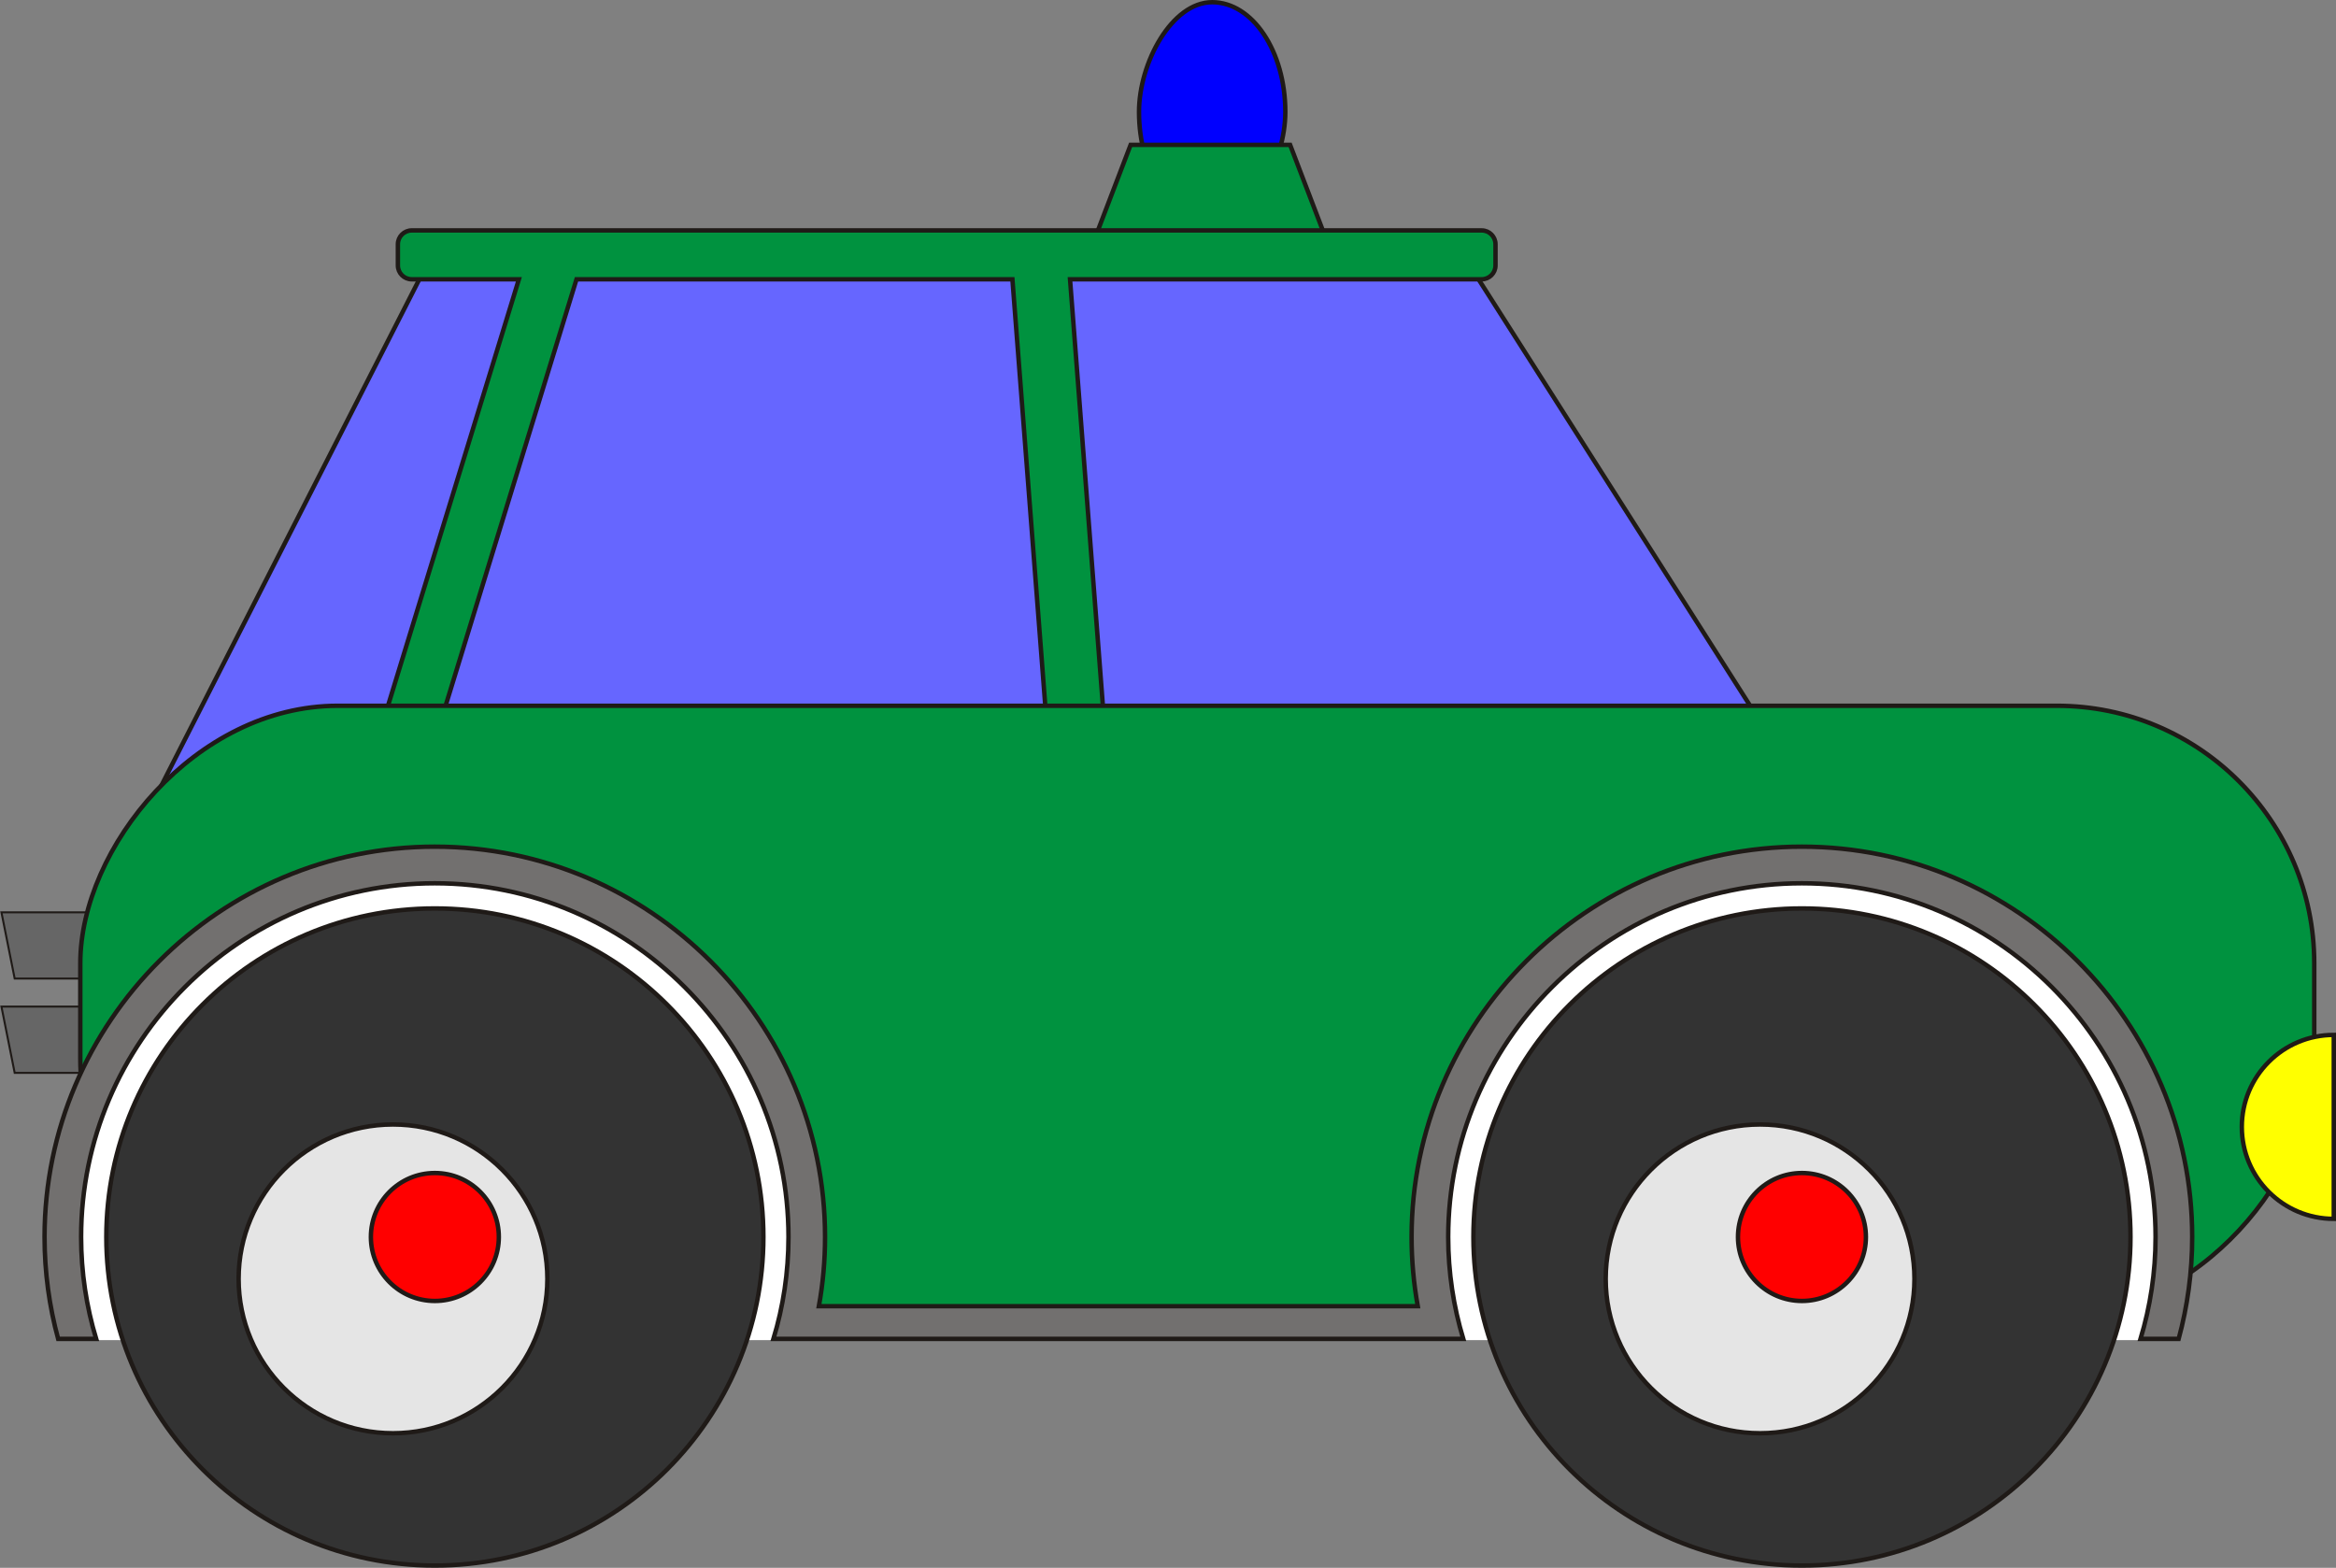 <?xml version="1.0" encoding="UTF-8" standalone="no"?>
<!-- Creator: CorelDRAW -->

<svg
   xmlns:dc="http://purl.org/dc/elements/1.1/"
   xmlns:cc="http://creativecommons.org/ns#"
   xmlns:rdf="http://www.w3.org/1999/02/22-rdf-syntax-ns#"
   xmlns:svg="http://www.w3.org/2000/svg"
   xmlns="http://www.w3.org/2000/svg"
   xmlns:sodipodi="http://sodipodi.sourceforge.net/DTD/sodipodi-0.dtd"
   xmlns:inkscape="http://www.inkscape.org/namespaces/inkscape"
   xml:space="preserve"
   width="40.058mm"
   height="26.884mm"
   style="clip-rule:evenodd;fill-rule:evenodd;image-rendering:optimizeQuality;shape-rendering:geometricPrecision;text-rendering:geometricPrecision"
   viewBox="0 0 40.058 26.884"
   id="svg2"
   version="1.1"
   inkscape:version="0.92.4 (5da689c313, 2019-01-14)"
   sodipodi:docname="police-car.svg"><rect x="0" y="0" width="40.058" height="26.884" fill="#808080" stroke="none"/><sodipodi:namedview
     pagecolor="#ffffff"
     bordercolor="#666666"
     borderopacity="1"
     objecttolerance="10"
     gridtolerance="10"
     guidetolerance="10"
     inkscape:pageopacity="0"
     inkscape:pageshadow="2"
     inkscape:window-width="1360"
     inkscape:window-height="705"
     id="namedview523"
     showgrid="false"
     inkscape:zoom="0.96"
     inkscape:cx="-53.754164"
     inkscape:cy="137.11156"
     inkscape:current-layer="svg2"
     fit-margin-top="0"
     fit-margin-left="0"
     fit-margin-right="0"
     fit-margin-bottom="0"
     showborder="false"
     inkscape:window-x="-8"
     inkscape:window-y="-8"
     inkscape:window-maximized="1" /><defs
     id="defs4"><style
       type="text/css"
       id="style6"><![CDATA[
    .str0 {stroke:#1F1A17;stroke-width:0.076}
    .str6 {stroke:black;stroke-width:0.076}
    .str2 {stroke:#191919;stroke-width:0.076}
    .str5 {stroke:#1F1A17;stroke-width:0.8;stroke-linecap:round;stroke-linejoin:round}
    .str1 {stroke:#1F1A17;stroke-width:0.9;stroke-linecap:round;stroke-linejoin:round}
    .str3 {stroke:#1F1A17;stroke-width:1.5;stroke-linecap:round;stroke-linejoin:round}
    .str4 {stroke:#1F1A17;stroke-width:0.828;stroke-linecap:round;stroke-linejoin:round}
    .fil51 {fill:none}
    .fil24 {fill:#00923F}
    .fil63 {fill:#1F1A17}
    .fil58 {fill:#28166F}
    .fil52 {fill:#495677}
    .fil60 {fill:#667AB3}
    .fil53 {fill:#72706F}
    .fil57 {fill:#75C5F0}
    .fil62 {fill:#7BC4A0}
    .fil1 {fill:#AAA9A9}
    .fil2 {fill:#ADACAB}
    .fil3 {fill:#B1B0AF}
    .fil4 {fill:#B4B3B2}
    .fil5 {fill:#B6B5B4}
    .fil50 {fill:#B6DDC7}
    .fil6 {fill:#BABAB9}
    .fil7 {fill:#BDBDBC}
    .fil8 {fill:#C2C1C1}
    .fil9 {fill:#C5C5C4}
    .fil10 {fill:#CACAC9}
    .fil11 {fill:#CDCCCC}
    .fil12 {fill:#D0CFCF}
    .fil13 {fill:#D5D4D4}
    .fil14 {fill:#D8D7D7}
    .fil66 {fill:#DA251D}
    .fil15 {fill:#DEDEDD}
    .fil16 {fill:#E2E1E1}
    .fil17 {fill:#E8E8E7}
    .fil18 {fill:#ECECEB}
    .fil59 {fill:#EF9A48}
    .fil61 {fill:#EF9BA0}
    .fil19 {fill:#F2F2F2}
    .fil20 {fill:whitesmoke}
    .fil21 {fill:#F9F9F9}
    .fil54 {fill:#FFF500}
    .fil22 {fill:white}
    .fil56 {fill:black}
    .fil23 {fill:blue}
    .fil64 {fill:#030303}
    .fil47 {fill:#191919}
    .fil39 {fill:#333300}
    .fil30 {fill:#333333}
    .fil44 {fill:#663300}
    .fil27 {fill:#666666}
    .fil28 {fill:#6666FF}
    .fil49 {fill:#669966}
    .fil34 {fill:#7F7F7F}
    .fil33 {fill:#990000}
    .fil45 {fill:#996699}
    .fil38 {fill:#B2B2B2}
    .fil55 {fill:#CC6633}
    .fil40 {fill:#CC9933}
    .fil37 {fill:#CCCC33}
    .fil25 {fill:#CCCCCC}
    .fil48 {fill:#CCCCFF}
    .fil31 {fill:#E5E5E5}
    .fil26 {fill:red}
    .fil42 {fill:#FF6600}
    .fil35 {fill:#FF9933}
    .fil36 {fill:#FF9966}
    .fil65 {fill:#FFCC00}
    .fil43 {fill:#FFCCCC}
    .fil32 {fill:yellow}
    .fil46 {fill:#FFFF66}
    .fil0 {fill:#FFFFCC}
    .fil41 {fill:#FFFFF2}
    .fil29 {fill:white}
   ]]></style></defs><g
     id="g920"
     transform="matrix(-1,0,0,1,41.332,-32.339)"><rect
       class="fil23 str0"
       x="19.291"
       y="32.377"
       width="2.509"
       height="3.763"
       rx="2.432"
       ry="2.432"
       id="rect39"
       style="fill:#0000ff;stroke:#1f1a17;stroke-width:0.076" /><polygon
       transform="translate(-59.592,-125.48)"
       class="fil24 str0"
       points="78.13,162.059 78.801,160.303 81.536,160.303 82.207,162.059 "
       id="polygon41"
       style="fill:#00923f;stroke:#1f1a17;stroke-width:0.076" /><rect
       class="fil27 str0"
       transform="matrix(1,0,-0.196,0.981,0,0)"
       width="1.525"
       height="1.158"
       id="rect402"
       x="49.692"
       y="50.56"
       style="fill:#666666;stroke:#1f1a17;stroke-width:0.035" /><rect
       class="fil27 str0"
       transform="matrix(1,0,-0.196,0.981,0,0)"
       width="1.525"
       height="1.158"
       id="rect404"
       x="49.369"
       y="48.912"
       style="fill:#666666;stroke:#1f1a17;stroke-width:0.035" /><polygon
       transform="translate(-59.592,-125.48)"
       class="fil28 str0"
       points="93.425,162.003 98.331,171.632 69.823,171.632 75.955,162.003 "
       id="polygon406"
       style="fill:#6666ff;stroke:#1f1a17;stroke-width:0.076" /><path
       class="fil24 str0"
       d="m 15.924,36.29 h 18.348 c 0.13,0 0.237,0.106 0.237,0.237 v 0.364 c 0,0.13 -0.106,0.237 -0.237,0.237 h -1.838 l 2.602,8.477 h -0.988 l -2.602,-8.477 h -7.475 l -0.639,8.29 h -0.988 l 0.639,-8.29 H 15.924 c -0.13,0 -0.237,-0.106 -0.237,-0.237 v -0.364 c 0,-0.13 0.106,-0.237 0.237,-0.237 z"
       id="path408"
       inkscape:connector-curvature="0"
       style="fill:#00923f;stroke:#1f1a17;stroke-width:0.076" /><rect
       class="fil24 str0"
       x="1.647"
       y="44.441"
       width="38.308"
       height="10.465"
       rx="4.415"
       ry="4.415"
       id="rect410"
       style="fill:#00923f;stroke:#1f1a17;stroke-width:0.076" /><path
       class="fil29"
       d="m 16.873,53.55 c 0,0.613 -0.086,1.206 -0.247,1.768 H 4.239 C 4.078,54.756 3.992,54.163 3.992,53.55 c -10e-5,-3.547 2.894,-6.441 6.441,-6.441 3.547,0 6.441,2.894 6.441,6.441 z"
       id="path412"
       inkscape:connector-curvature="0"
       style="fill:#ffffff" /><circle
       class="fil30 str0"
       cx="10.432"
       cy="53.55"
       r="5.634"
       id="circle414"
       style="fill:#333333;stroke:#1f1a17;stroke-width:0.076" /><circle
       class="fil31 str0"
       cx="11.15"
       cy="54.268"
       r="2.647"
       id="circle416"
       style="fill:#e5e5e5;stroke:#1f1a17;stroke-width:0.076" /><circle
       class="fil26 str0"
       cx="10.432"
       cy="53.55"
       r="1.097"
       id="circle418"
       style="fill:#ff0000;stroke:#1f1a17;stroke-width:0.076" /><path
       class="fil29"
       d="m 40.316,53.55 c 0,0.613 -0.086,1.206 -0.247,1.768 H 39.62 39.398 27.682 c -0.161,-0.562 -0.248,-1.155 -0.248,-1.768 0,-3.547 2.894,-6.441 6.441,-6.441 3.547,0 6.441,2.894 6.441,6.441 z"
       id="path420"
       inkscape:connector-curvature="0"
       style="fill:#ffffff" /><circle
       class="fil30 str0"
       cx="33.875"
       cy="53.55"
       r="5.634"
       id="circle422"
       style="fill:#333333;stroke:#1f1a17;stroke-width:0.076" /><circle
       class="fil31 str0"
       cx="34.593"
       cy="54.268"
       r="2.647"
       id="circle424"
       style="fill:#e5e5e5;stroke:#1f1a17;stroke-width:0.076" /><circle
       class="fil26 str0"
       cx="33.875"
       cy="53.55"
       r="1.097"
       id="circle426"
       style="fill:#ff0000;stroke:#1f1a17;stroke-width:0.076" /><path
       class="fil53 str0"
       d="m 33.875,46.857 c 3.686,0 6.693,3.007 6.693,6.693 0,0.604 -0.081,1.19 -0.233,1.747 h -0.652 c 0.167,-0.554 0.258,-1.14 0.258,-1.747 0,-3.34 -2.725,-6.065 -6.065,-6.065 -3.34,0 -6.065,2.725 -6.065,6.065 0,0.607 0.09,1.193 0.258,1.747 H 27.703 27.415 16.892 16.24 c 0.167,-0.554 0.258,-1.14 0.258,-1.747 0,-3.34 -2.725,-6.065 -6.065,-6.065 -3.34,0 -6.065,2.725 -6.065,6.065 0,0.607 0.091,1.193 0.258,1.747 H 3.972 C 3.821,54.74 3.74,54.154 3.74,53.55 c 0,-3.686 3.007,-6.693 6.693,-6.693 3.686,0 6.693,3.007 6.693,6.693 0,0.405 -0.037,0.801 -0.106,1.187 h 10.27 c -0.07,-0.385 -0.106,-0.782 -0.106,-1.187 0,-3.686 3.007,-6.693 6.693,-6.693 z"
       id="path428"
       inkscape:connector-curvature="0"
       style="fill:#72706f;stroke:#1f1a17;stroke-width:0.076" /><path
       class="fil32 str0"
       d="m 1.312,51.662 v 1.577 c 0.871,0 1.577,-0.706 1.577,-1.577 0,-0.871 -0.706,-1.577 -1.577,-1.577 z"
       id="path430"
       inkscape:connector-curvature="0"
       style="fill:#ffff00;stroke:#1f1a17;stroke-width:0.076" /></g></svg>